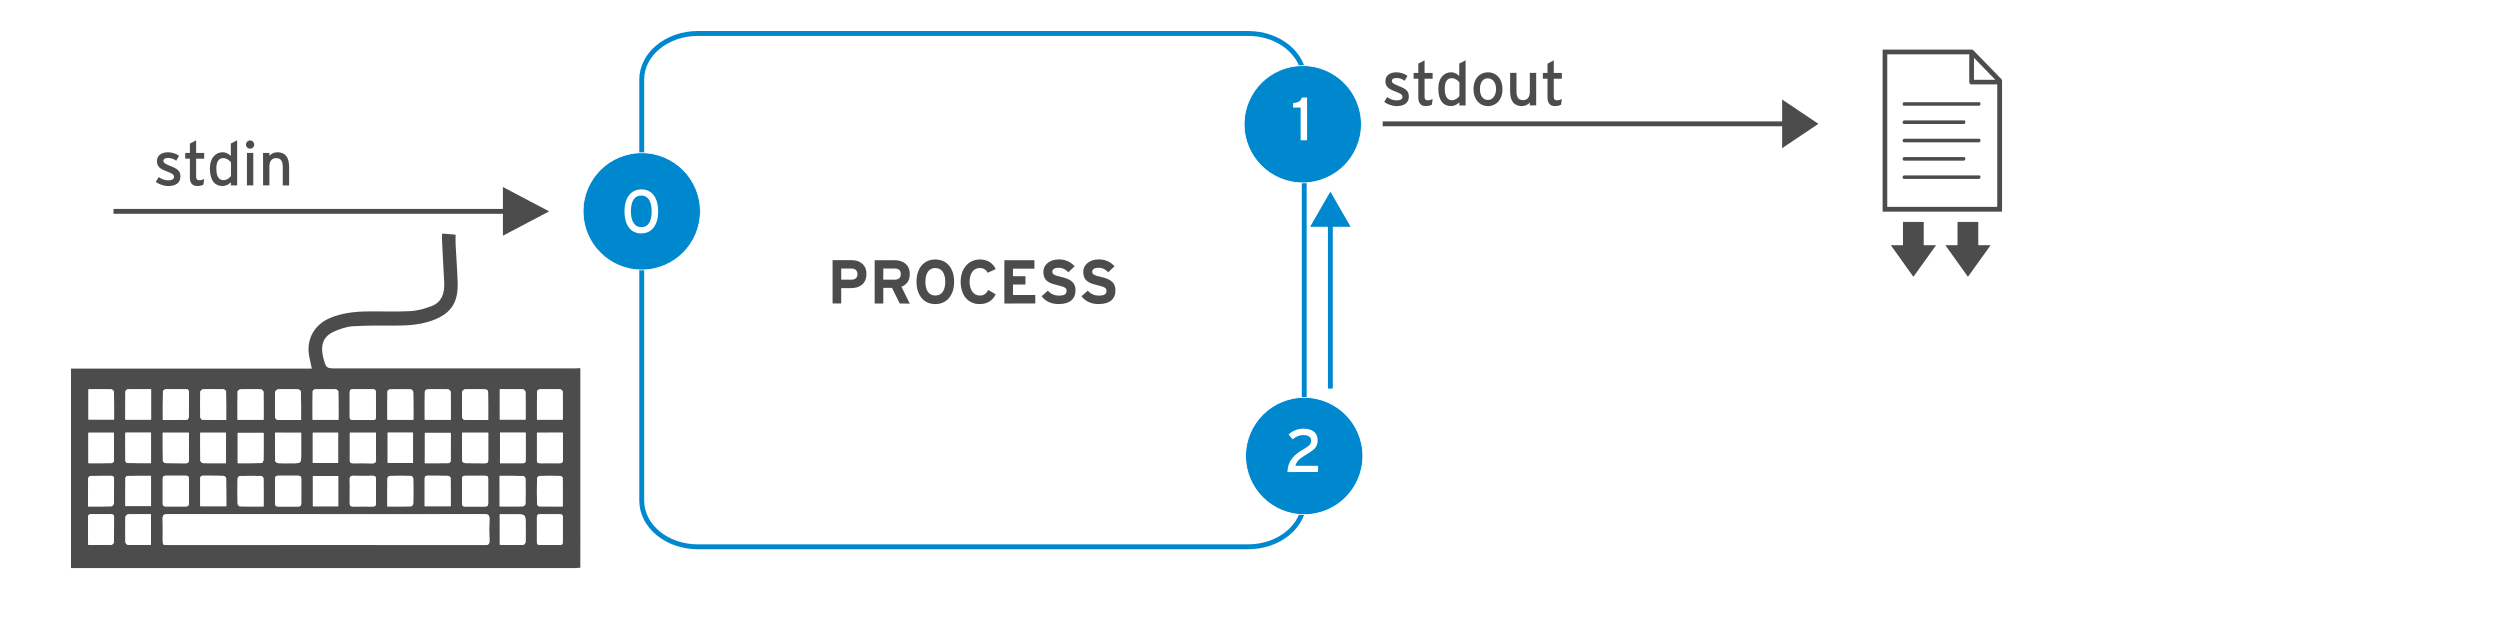 <?xml version="1.0" encoding="utf-8"?>
<!-- Generator: Adobe Illustrator 21.1.0, SVG Export Plug-In . SVG Version: 6.00 Build 0)  -->
<svg version="1.1" id="Layer_1" xmlns="http://www.w3.org/2000/svg" xmlns:xlink="http://www.w3.org/1999/xlink" x="0px" y="0px"
	 width="3070.6px" height="764.7px" viewBox="0 0 3070.6 764.7" style="enable-background:new 0 0 3070.6 764.7;"
	 xml:space="preserve">
<style type="text/css">
	.st0{fill:#FFFFFF;}
	.st1{fill:#4C4C4C;}
	.st2{fill:#FFFFFF;stroke:#0088CE;stroke-width:6;stroke-miterlimit:10;}
	.st3{fill:#0088CE;stroke:#FFFFFF;stroke-miterlimit:10;}
	.st4{fill:none;}
	.st5{fill:none;stroke:#4C4C4C;stroke-width:6;stroke-miterlimit:10;}
	.st6{fill:none;stroke:#0088CE;stroke-width:6;stroke-miterlimit:10;}
	.st7{fill:#0088CE;}
</style>
<rect class="st0" width="3070.6" height="764.7"/>
<g>
	<path class="st1" d="M2322.4,301.2h14.9v-28.6h25.5v28.6h15.1c-9.4,13-18.4,25.7-27.8,38.8C2340.9,327,2331.9,314.3,2322.4,301.2z"
		/>
	<path class="st1" d="M2389.4,301.2h14.9v-28.6h25.5v28.6h15.1c-9.4,13-18.4,25.7-27.8,38.8C2407.9,327,2398.9,314.3,2389.4,301.2z"
		/>
	<g>
		<g>
			<g>
				<path class="st1" d="M2423.8,61.8c-0.5-0.6-1.3-0.9-2.1-0.9h-108.8c-0.3,0-0.6,0.3-0.6,0.6v197.9c0,0.3,0.3,0.6,0.6,0.6h145.5
					c0.3,0,0.6-0.3,0.6-0.6V99.2c0-0.8-0.3-1.5-0.8-2L2423.8,61.8z M2424.5,71l26.2,27h-26.2V71z M2318,66.7h100.7v32.9
					c0,0.2,0.1,0.4,0.1,0.6s-0.1,0.4-0.1,0.6c0,1.6,1.3,2.9,2.9,2.9h31.5v150.4H2318V66.7z"/>
			</g>
		</g>
		<g>
			<path class="st1" d="M2430.4,129.9h-92.3l0,0c-2.4-1.8-1-4.4,1-4.4h92.4l0,0C2433.5,127.3,2432.3,129.9,2430.4,129.9z"/>
		</g>
		<g>
			<path class="st1" d="M2411.9,152.3h-73.8l0,0c-2.4-1.8-1-4.4,1-4.4h74.1C2414.8,150.2,2413.6,152.3,2411.9,152.3z"/>
		</g>
		<g>
			<path class="st1" d="M2430.4,174.8h-92.3l0,0c-2.4-1.8-1-4.4,1-4.4h92.4l0,0C2433.5,172.2,2432.3,174.8,2430.4,174.8z"/>
		</g>
		<g>
			<path class="st1" d="M2411.9,197.3h-73.8l0,0c-2.4-1.8-1-4.4,1-4.4h73.8C2414.9,194.7,2413.7,197.3,2411.9,197.3z"/>
		</g>
		<g>
			<path class="st1" d="M2430.4,219.8h-92.3l0,0c-2.4-1.8-1-4.4,1-4.4h92.4l0,0C2433.5,217.2,2432.3,219.8,2430.4,219.8z"/>
		</g>
	</g>
</g>
<path class="st2" d="M1533,671.6H857.1c-38.1,0-68.9-25.4-68.9-56.7V97.8c0-31.3,30.9-56.7,68.9-56.7H1533
	c38.1,0,68.9,25.4,68.9,56.7v517.1C1601.9,646.2,1571.1,671.6,1533,671.6z"/>
<circle class="st3" cx="788.2" cy="259.6" r="72"/>
<circle class="st3" cx="1600.1" cy="152.6" r="72"/>
<circle class="st3" cx="1601.9" cy="560.1" r="72"/>
<g>
	<path class="st0" d="M787.6,286.7c-13.6,0-20.6-11.1-20.6-27s7.2-27.1,20.8-27.1s20.6,11.1,20.6,27
		C808.4,275.5,801.2,286.7,787.6,286.7z M787.6,240.2c-9.1,0-12.7,8.3-12.7,19.3s3.7,19.5,12.8,19.5c9.2,0,12.7-8.3,12.7-19.3
		C800.4,248.7,796.8,240.2,787.6,240.2z"/>
</g>
<g>
	<path class="st0" d="M1597.5,172.3v-40.2h-9.3v-5.5c5.4-0.4,9.8-2.2,10.8-6.8h6.4v52.5H1597.5z"/>
</g>
<g>
	<path class="st0" d="M1581.3,579.8c0.5-15.4,9.8-22.2,20.2-28.3c7.1-4.2,8.9-6.5,8.9-10.2c0-4.2-2.8-6.9-10-6.9
		c-4.4,0-9.3,2-12.7,5.2l-5-6c4.7-4.4,11.4-7.1,17.9-7.1c10.9,0,17.8,4.6,17.8,14.3c0,8.1-4,11.5-13.2,17
		c-10,5.9-12.9,9.3-14.1,14.3h27.8v7.6L1581.3,579.8L1581.3,579.8L1581.3,579.8z"/>
</g>
<g>
	<rect x="923" y="317.3" class="st4" width="544" height="78"/>
	<path class="st1" d="M1044.9,353.9h-11.7v18.8h-10.6v-53.2h23.3c10,0,18.3,5.5,18.3,16.9C1064.1,348.8,1055.9,353.9,1044.9,353.9z
		 M1045.4,329.8h-12.2v13.7h12.4c4.9,0,7.6-2.3,7.6-6.9C1053.1,332,1050.1,329.8,1045.4,329.8z"/>
	<path class="st1" d="M1105.1,372.8l-9.5-19.2h-10.7v19.2h-10.6v-53.2h24.8c10,0,18.3,5.5,18.3,16.9c0,8-3.4,13-10.2,15.7l10.2,20.7
		L1105.1,372.8L1105.1,372.8z M1098.8,329.8h-13.9v13.7h13.9c4.9,0,7.6-2.3,7.6-6.9C1106.4,331.8,1103.4,329.8,1098.8,329.8z"/>
	<path class="st1" d="M1148.8,373.5c-14.5,0-23.1-11.2-23.1-27.4s8.6-27.4,23.1-27.4s23.1,11.2,23.1,27.4S1163.2,373.5,1148.8,373.5
		z M1148.8,329.2c-8.6,0-12.2,7.4-12.2,16.9s3.6,16.9,12.2,16.9s12.2-7.4,12.2-16.9S1157.4,329.2,1148.8,329.2z"/>
	<path class="st1" d="M1213.1,335c-1.9-3.6-4.9-5.8-9.7-5.8c-8,0-12.5,7-12.5,16.9c0,9.6,4.6,16.9,12.6,16.9c4.8,0,7.6-2.1,10.4-6.8
		l9,5.3c-3.6,7.5-10,12-19.7,12c-13.9,0-23.3-10.6-23.3-27.4c0-16.2,9.7-27.4,23.6-27.4c10,0,16.1,4.9,19.5,11.8L1213.1,335z"/>
	<path class="st1" d="M1233.6,372.8v-53.2h36.9V330h-26.3v9.2h15.3v10.3h-15.3v12.8h27.4v10.4L1233.6,372.8L1233.6,372.8z"/>
	<path class="st1" d="M1300.1,373.5c-8.9,0-16.6-3.7-20.7-9.7l7.7-6.8c3.7,4.3,8.5,6.1,13.6,6.1c6.3,0,9.3-1.7,9.3-5.8
		c0-3.4-1.8-4.9-11.9-7.2c-9.8-2.3-16.6-5.4-16.6-15.9c0-9.7,8.5-15.6,19-15.6c8.3,0,14.4,3.1,19.4,8.4l-7.7,7.4
		c-3.4-3.5-7.2-5.5-12.1-5.5c-5.7,0-7.6,2.4-7.6,4.8c0,3.3,2.3,4.4,10.7,6.4s17.8,4.9,17.8,16.4
		C1320.9,366.8,1314.6,373.5,1300.1,373.5z"/>
	<path class="st1" d="M1349.1,373.5c-8.9,0-16.6-3.7-20.7-9.7l7.7-6.8c3.7,4.3,8.5,6.1,13.6,6.1c6.3,0,9.3-1.7,9.3-5.8
		c0-3.4-1.8-4.9-11.9-7.2c-9.8-2.3-16.6-5.4-16.6-15.9c0-9.7,8.5-15.6,19-15.6c8.3,0,14.4,3.1,19.4,8.4l-7.7,7.4
		c-3.4-3.5-7.2-5.5-12.1-5.5c-5.7,0-7.6,2.4-7.6,4.8c0,3.3,2.3,4.4,10.7,6.4c8.4,2,17.8,4.9,17.8,16.4
		C1370.1,366.8,1363.6,373.5,1349.1,373.5z"/>
</g>
<g>
	<rect x="1696.7" y="74.1" class="st4" width="438" height="78"/>
	<path class="st1" d="M1715.4,130.3c-5.4,0-11.2-2.1-15.3-5.1l3.6-5.9c3.7,2.6,7.9,4,11.6,4c4.9,0,7.3-1.6,7.3-4.4
		c0-3-3.5-4.5-9.3-6.7c-8.6-3.3-11.7-6.2-11.7-12.5c0-7.1,5.6-10.9,13.6-10.9c5,0,10,1.8,13.5,4.4l-3.4,6c-3.3-2.3-6.5-3.4-10.3-3.4
		s-5.5,1.5-5.5,3.6c0,2,1.4,3.4,7.4,5.8c8.9,3.4,13.5,5.9,13.5,13.4C1730.4,127.4,1723.2,130.3,1715.4,130.3z"/>
	<path class="st1" d="M1758.7,128.5c-1.9,1.1-4.6,1.8-7.7,1.8c-5.5,0-9-3.4-9-10.6v-23h-5.7v-7.1h5.7V78.2l7.7-4.1v15.5h9.9v7.1
		h-9.9v21.7c0,3.7,1.2,4.8,4.1,4.8c2.1,0,4.3-0.8,5.8-1.6L1758.7,128.5z"/>
	<path class="st1" d="M1792.4,129.5v-3.8c-2.9,2.7-6.2,4.6-10.4,4.6c-8.6,0-15.4-6.2-15.4-21.4c0-13.7,7.4-20.1,15.7-20.1
		c4,0,7.8,2.1,10,4.6V78.1l7.8-4v55.4H1792.4L1792.4,129.5z M1792.5,101.2c-1.7-2.4-5.4-5.2-9.3-5.2c-5.6,0-8.7,4.3-8.7,12.7
		c0,10,3.2,14.4,9,14.4c3.7,0,7-2.5,9-5.1V101.2z"/>
	<path class="st1" d="M1827.4,130.3c-10,0-17.6-8.3-17.6-20.7c0-13.1,7.8-20.8,17.8-20.8c10.2,0,17.8,8.1,17.8,20.6
		C1845.4,122.6,1837.6,130.3,1827.4,130.3z M1827.3,96.2c-5.9,0-9.6,5.2-9.6,13.1c0,8.7,4,13.5,10,13.5c5.9,0,9.8-6,9.8-13.3
		C1837.5,101.5,1833.6,96.2,1827.3,96.2z"/>
	<path class="st1" d="M1879,129.5v-3.8c-2,2.9-5.9,4.6-10,4.6c-9.3,0-14.2-6.1-14.2-17.9V89.5h7.8v22.6c0,8.1,3,10.9,8.2,10.9
		s8.2-3.7,8.2-10.2V89.5h7.8v39.9L1879,129.5L1879,129.5z"/>
	<path class="st1" d="M1917.4,128.5c-1.9,1.1-4.6,1.8-7.7,1.8c-5.5,0-9-3.4-9-10.6v-23h-5.7v-7.1h5.7V78.2l7.7-4.1v15.5h9.9v7.1
		h-9.9v21.7c0,3.7,1.2,4.8,4.1,4.8c2.1,0,4.3-0.8,5.8-1.6L1917.4,128.5z"/>
</g>
<g>
	<rect x="187.9" y="172.3" class="st4" width="438" height="78"/>
	<path class="st1" d="M206.6,228.5c-5.4,0-11.2-2.1-15.3-5.1l3.6-5.9c3.7,2.6,7.9,4,11.6,4c4.9,0,7.3-1.6,7.3-4.4
		c0-3-3.5-4.5-9.3-6.7c-8.6-3.3-11.7-6.2-11.7-12.5c0-7.1,5.6-10.9,13.6-10.9c5,0,10,1.8,13.5,4.4l-3.4,6c-3.3-2.3-6.5-3.4-10.3-3.4
		s-5.5,1.5-5.5,3.6c0,2,1.4,3.4,7.4,5.8c8.9,3.4,13.5,5.9,13.5,13.4C221.6,225.6,214.4,228.5,206.6,228.5z"/>
	<path class="st1" d="M249.9,226.7c-1.9,1.1-4.6,1.8-7.7,1.8c-5.5,0-9-3.4-9-10.6v-23h-5.7v-7.1h5.7v-11.4l7.7-4.1v15.5h9.9v7.1
		h-9.9v21.7c0,3.7,1.2,4.8,4.1,4.8c2.1,0,4.3-0.8,5.8-1.6L249.9,226.7z"/>
	<path class="st1" d="M283.6,227.7v-3.8c-2.9,2.7-6.2,4.6-10.4,4.6c-8.6,0-15.4-6.2-15.4-21.4c0-13.7,7.4-20.1,15.7-20.1
		c4,0,7.8,2.1,10,4.6v-15.3l7.8-4v55.4L283.6,227.7L283.6,227.7z M283.7,199.4c-1.7-2.4-5.4-5.2-9.3-5.2c-5.6,0-8.7,4.3-8.7,12.7
		c0,10,3.2,14.4,9,14.4c3.7,0,7-2.5,9-5.1V199.4z"/>
	<path class="st1" d="M307.2,182.6c-2.8,0-5.1-2.3-5.1-5c0-2.8,2.3-5.1,5.1-5.1c2.7,0,5,2.3,5,5.1S310,182.6,307.2,182.6z
		 M303.3,227.7v-39.9h7.8v39.9L303.3,227.7L303.3,227.7z"/>
	<path class="st1" d="M347.3,227.7v-22.6c0-8.1-3-10.9-8.2-10.9s-8.2,3.7-8.2,10.2v23.3h-7.8v-39.9h7.8v3.8c2-2.9,5.9-4.6,10-4.6
		c9.3,0,14.2,6.1,14.2,17.9v22.9L347.3,227.7L347.3,227.7z"/>
</g>
<g>
	<g>
		<line class="st5" x1="1698.3" y1="152.1" x2="2196.3" y2="152.1"/>
		<g>
			<polygon class="st1" points="2188.9,182 2233.4,152.1 2188.9,122.2 			"/>
		</g>
	</g>
</g>
<g>
	<g>
		<line class="st5" x1="139.4" y1="259.6" x2="627.2" y2="259.6"/>
		<g>
			<polygon class="st1" points="617.7,289.5 674.5,259.6 617.7,229.7 			"/>
		</g>
	</g>
</g>
<g>
	<path class="st1" d="M712.8,697.3c-2,0.1-4,0.4-5.9,0.4c-204.5,0-408.9,0-613.4,0c-2,0-4,0-6.3,0c0-81.7,0-163.1,0-245
		c98.4,0,196.8,0,295.8,0c-1.2-5.8-2.5-10.9-3.4-16c-3.4-19.9,6.4-37.7,24.9-45.7c15.5-6.8,31.8-8.4,48.3-8.5
		c17.2-0.2,34.3,0.6,51.4-0.4c9-0.5,18.1-3.1,26.5-6.4c11.2-4.4,15.7-14.8,14.9-28.9c-1.1-18.1-1.9-36.2-2.8-54.4
		c-0.1-1.6,0.2-3.3,0.3-5.5c5.6,0.5,10.8,0.9,16.5,1.3c0,4.2-0.2,8.3,0,12.3c0.8,15.3,2,30.6,2.5,45.9c0.8,23.6-6.6,38.3-30.8,47.1
		c-14.3,5.2-29.1,6.4-44.2,6.4c-17.8,0-35.7-0.3-53.4,0.8c-8.2,0.5-16.6,3.4-24.2,6.9c-15.1,6.9-15.4,20.3-12.3,32.2
		c3.4,12.8,3.6,12.7,16.7,12.7c97.3,0,194.6,0,291.9,0c2.3,0,4.6-0.2,7-0.3C712.8,534,712.8,615.6,712.8,697.3z M400.5,669.4
		c65,0,130,0,194.9,0.1c4.3,0,5.9-1,5.7-5.6c-0.3-8.7-0.4-17.3,0-26c0.3-5.2-1.5-6.4-6.5-6.3c-53.8,0.2-107.6,0.1-161.4,0.1
		c-75.8,0-151.6,0-227.4-0.1c-4.6,0-6.1,1.2-6,5.9c0.3,8.5,0.1,17,0.1,25.5c0,6.4,0,6.5,6.7,6.5
		C271.2,669.4,335.9,669.4,400.5,669.4z M415.4,621.8c0-12.6,0-24.7,0-37c-10.5,0-20.7,0-31.1,0c0,12.5,0,24.7,0,37
		C394.8,621.8,404.9,621.8,415.4,621.8z M613.9,669.1c1.7,0.1,3,0.3,4.3,0.3c8.2,0,16.3,0.1,24.4-0.2c1,0,2.7-2.2,2.8-3.4
		c0.3-7,0.1-14,0.1-21c0-13.1,0-13.1-12.9-13.1c-6.2,0-12.5,0-18.8,0C613.9,644.5,613.9,656.5,613.9,669.1z M185.4,669.3
		c0-12.9,0-25.1,0-37.7c-9.7,0-19-0.1-28.3,0.1c-1.1,0-2.9,2.1-3,3.3c-0.2,10.3-0.2,20.6,0,31c0,1.1,1.9,3.1,3,3.2
		C166.4,669.5,175.7,669.3,185.4,669.3z M475.8,622c10.2,0,19.7,0.1,29.1-0.1c1,0,2.7-1.9,2.7-3c0.2-10.5,0.2-20.9,0-31.4
		c0-1-1.8-2.9-2.8-2.9c-8.6-0.2-17.3-0.2-25.9,0c-1,0-2.9,1.8-2.9,2.8C475.7,598.6,475.8,609.9,475.8,622z M154,531.4
		c0,11.9-0.1,23.4,0.1,34.8c0,0.9,1.4,2.5,2.2,2.5c9.7,0.2,19.5,0.1,29.2,0.1c0-12.9,0-25.1,0-37.4C175,531.4,164.9,531.4,154,531.4
		z M614.1,531.4c0,12.7,0,24.9,0,37.5c9.6,0,18.9,0,28.2,0c2.7,0,3.4-1.3,3.3-3.7c-0.1-7.1,0-14.3,0-21.4c0-4.1,0-8.2,0-12.4
		C634.6,531.4,624.5,531.4,614.1,531.4z M384.2,531.5c0,12.7,0,24.8,0,37.1c10.6,0,20.8,0,31.1,0c0-12.6,0-24.8,0-37.1
		C404.8,531.5,394.7,531.5,384.2,531.5z M429.7,531.5c0,11.7,0.1,22.9,0,34c0,3.1,1.7,3.5,4.2,3.5c7.7-0.1,15.3-0.2,23,0.1
		c4.2,0.2,5.1-1.6,5-5.3c-0.2-6.7-0.1-13.3-0.1-20c0-4.1,0-8.2,0-12.3C450.6,531.5,440.5,531.5,429.7,531.5z M476.2,531.4
		c0,12.7,0,24.8,0,37.1c10.7,0,20.9,0,31.1,0c0-12.6,0-24.8,0-37.1C496.8,531.4,486.7,531.4,476.2,531.4z M521.8,568.9
		c10.1,0,19.7,0.1,29.3-0.1c0.8,0,2.3-1.5,2.4-2.3c0.2-11.6,0.1-23.2,0.1-34.8c-11,0-21.3,0-31.7,0
		C521.8,544.1,521.8,556,521.8,568.9z M567.6,531.5c0,11.9-0.1,23.3,0.2,34.7c0,0.9,2.3,2.6,3.6,2.6c8.1,0.2,16.3,0,24.4,0.2
		c3.2,0.1,3.9-1.5,3.9-4.3c-0.1-5.6,0-11.3,0-16.9c0-5.4,0-10.8,0-16.3C588.7,531.5,578.6,531.5,567.6,531.5z M154,621.6
		c10.8,0,21.2,0,31.5,0c0-12.5,0-24.5,0-37.1c-9.9,0-19.5-0.1-29.1,0.1c-0.8,0-2.3,1.5-2.3,2.4C154,598.4,154,609.8,154,621.6z
		 M277.9,621.7c0-11.9,0.1-23.1-0.2-34.4c0-1-2.2-2.7-3.4-2.8c-8.3-0.2-16.6-0.1-24.9-0.2c-2.6,0-3.5,1-3.5,3.6
		c0.1,6.8,0,13.6,0,20.5c0,4.4,0,8.8,0,13.3C256.9,621.7,267,621.7,277.9,621.7z M323.7,622c0-12.1,0.1-23.3-0.1-34.6
		c0-1-1.9-2.8-2.9-2.8c-8.6-0.2-17.3-0.2-25.9,0c-1,0-2.8,1.8-2.9,2.8c-0.2,10.5-0.2,21,0,31.4c0,1.1,1.7,3,2.7,3
		C304.1,622.1,313.5,622,323.7,622z M553.5,621.7c0-11.9,0.1-23.3-0.1-34.8c0-0.9-2.1-2.4-3.2-2.4c-8.3-0.2-16.6,0-24.9-0.2
		c-2.9,0-3.7,1.2-3.6,3.9c0.1,4.8,0,9.6,0,14.5c0,6.2,0,12.5,0,19C532.5,621.7,542.6,621.7,553.5,621.7z M599.6,603.3
		c0-5-0.1-10,0-15c0.1-2.7-0.8-4-3.7-3.9c-8.2,0.1-16.3,0.1-24.5,0c-2.7,0-3.9,0.9-3.9,3.8c0.1,10,0.1,20,0,30c0,2.7,0.8,4,3.7,3.9
		c8.2-0.1,16.3-0.1,24.5,0c3.2,0.1,4-1.5,3.9-4.3C599.5,613,599.6,608.1,599.6,603.3z M613.7,584.5c0,6.8,0,12.8,0,18.8
		c0,6.1,0,12.2,0,18.7c10,0,19.3,0.1,28.6-0.1c1.1,0,3-2,3-3.1c0.2-10.3,0.2-20.7,0-31c0-1.1-1.7-3.1-2.7-3.1
		C633.3,584.4,623.8,584.5,613.7,584.5z M337.9,531.5c0,11.9-0.1,23.3,0.2,34.8c0,0.9,2.4,2.5,3.7,2.6c5.6,0.3,11.3,0.1,17,0.1
		c11.1,0,11.1,0,11.1-10.9c0-8.8,0-17.5,0-26.5C359,531.5,348.9,531.5,337.9,531.5z M292,568.9c10,0,19.8,0.1,29.5-0.2
		c0.8,0,2.1-2.6,2.1-4.1c0.2-9,0.1-18,0.1-26.9c0-2.1,0-4.1,0-6c-11.2,0-21.4,0-31.7,0C292,544.1,292,556.2,292,568.9z M246,531.5
		c0,11.8-0.1,23.1,0.1,34.4c0,1,2.1,2.8,3.3,2.9c5.8,0.3,11.6,0.1,17.4,0.1c3.6,0,7.1,0,10.7,0c0-13,0-25.1,0-37.4
		C267.1,531.5,256.9,531.5,246,531.5z M199.9,531.5c0,11.9-0.1,23.3,0.2,34.8c0,0.9,2.4,2.5,3.7,2.5c8,0.2,16,0,24,0.2
		c3.5,0.1,4.3-1.5,4.2-4.5c-0.2-4.7,0-9.3,0-14c0-6.3,0-12.5,0-19C221,531.5,210.9,531.5,199.9,531.5z M108.6,531.5
		c0,12.6,0,24.8,0,37.4c9.7,0,19,0.1,28.3-0.1c1,0,2.9-1.5,2.9-2.3c0.2-11.6,0.1-23.2,0.1-35C129.2,531.5,119.1,531.5,108.6,531.5z
		 M185.6,478.1c-9.9,0-19.4-0.1-28.8,0.1c-1,0-2.7,1.7-2.7,2.6c-0.2,11.4-0.1,22.9-0.1,34.6c10.9,0,21.1,0,31.6,0
		C185.6,503.2,185.6,491.1,185.6,478.1z M200,515.7c10.2,0,20,0.1,29.8-0.2c0.8,0,2.1-2.3,2.1-3.6c0.2-10,0.1-20,0.1-29.9
		c0-2.6-0.8-4-3.7-4c-8.3,0.1-16.6-0.1-24.9,0.1c-1.1,0-3.2,1.7-3.2,2.6C199.9,492.2,200,503.6,200,515.7z M108.2,622
		c10.1,0,19.4,0.1,28.7-0.2c1.1,0,3-2.4,3-3.7c0.3-10,0.1-20,0.2-29.9c0-2.4-0.7-3.7-3.4-3.7c-8.5,0.1-17-0.1-25.4,0.1
		c-1,0-2.9,1.8-2.9,2.8C108.1,598.7,108.2,609.9,108.2,622z M323.7,515.5c0-11.7,0.1-22.9-0.1-34c0-1.1-1.9-3.2-3-3.2
		c-8.5-0.3-17-0.3-25.5,0c-1.1,0-3.1,1.7-3.2,2.6c-0.2,11.5-0.1,22.9-0.1,34.7C302.5,515.5,312.8,515.5,323.7,515.5z M199.9,603.2
		c0,5,0.1,10,0,15c-0.1,2.8,1,3.9,3.8,3.8c8.2-0.1,16.3-0.1,24.5,0c2.9,0,3.8-1.1,3.8-3.9c-0.1-10-0.1-20,0-30
		c0-2.8-1.1-3.9-3.8-3.8c-8.2,0.1-16.3,0.1-24.5,0c-2.8,0-3.8,1.1-3.8,3.9C200,593.2,199.9,598.2,199.9,603.2z M507.7,515.5
		c0-11.7,0.1-22.8-0.1-34c0-1.1-1.9-3.2-2.9-3.2c-8.7-0.3-17.3-0.2-26,0c-1,0-2.7,1.6-2.7,2.5c-0.2,11.5-0.1,22.9-0.1,34.7
		C486.6,515.5,496.8,515.5,507.7,515.5z M108.5,669.3c9.8,0,19.1,0.1,28.4-0.1c1.1,0,3-2.1,3-3.2c0.2-10.2,0.1-20.3,0.2-30.5
		c0-2.8-1-3.9-3.8-3.8c-8.2,0.1-16.3,0.1-24.5,0c-3-0.1-3.6,1.4-3.6,4c0.1,9.2,0,18.3,0,27.5C108.2,665,108.3,667,108.5,669.3z
		 M369.8,515.8c0-12.1,0.1-23.4-0.2-34.7c0-1-2.2-2.8-3.4-2.9c-8.3-0.3-16.6-0.3-24.9,0c-1.2,0-3.3,2.2-3.3,3.5
		c-0.3,10.3-0.2,20.6,0,30.9c0,1.1,1.7,2.9,2.7,3C350.1,515.9,359.6,515.8,369.8,515.8z M429.6,603.4c0,4.7,0.1,9.3,0,14
		c-0.1,3.3,0.8,4.8,4.5,4.7c7.8-0.2,15.7-0.2,23.5,0c3,0.1,4.2-0.9,4.2-4c-0.1-9.8-0.1-19.7,0-29.5c0.1-3.4-1.3-4.3-4.5-4.2
		c-7.7,0.1-15.3,0.2-23,0c-3.9-0.1-4.9,1.5-4.7,5C429.8,594,429.6,598.7,429.6,603.4z M461.7,496.8c0-4.8-0.1-9.6,0-14.5
		c0.1-2.8-0.7-4.3-3.9-4.3c-8.1,0.1-16.3,0.1-24.5,0c-2.9,0-3.7,1.3-3.7,3.9c0.1,10,0.1,20,0,29.9c0,2.7,0.8,3.9,3.7,3.9
		c8.3-0.1,16.6-0.1,25,0c2.6,0,3.5-1,3.5-3.6C461.6,507.1,461.7,501.9,461.7,496.8z M337.9,603c0,5,0.1,10,0,15
		c-0.1,3,1,4.1,4.1,4.1c8-0.2,16-0.2,24,0c3.1,0.1,4-1.2,4-4.2c-0.1-9.8-0.1-19.6,0-29.5c0-3.1-1.2-4.1-4.1-4.1c-8,0.1-16,0.1-24,0
		c-3.1-0.1-4.1,1.3-4,4.2C338,593.4,337.9,598.2,337.9,603z M553.6,515.5c0-11.8,0.1-22.9-0.1-34.1c0-1.1-2-3.1-3.1-3.2
		c-8.5-0.3-17-0.2-25.5,0c-1.1,0-3.1,1.7-3.1,2.6c-0.2,11.4-0.1,22.9-0.1,34.6C532.4,515.5,542.6,515.5,553.6,515.5z M108.7,478.1
		c0,12.8,0,25.1,0,37.2c10.7,0,20.8,0,31.4,0c0-11.6,0.1-22.7-0.1-33.8c0-1.1-2-3.2-3.1-3.2C127.6,478,118.3,478.1,108.7,478.1z
		 M415.7,515.5c0-11.8,0.1-23.2-0.1-34.7c0-0.9-2-2.5-3.1-2.6c-8.5-0.2-17-0.2-25.4,0c-1,0-2.9,1.5-2.9,2.3
		c-0.2,11.6-0.1,23.1-0.1,35C394.7,515.5,405,515.5,415.7,515.5z M613.9,478.1c0,12.9,0,25,0,37.2c10.6,0,20.9,0,31.6,0
		c0-11.6,0.1-22.7-0.1-33.9c0-1.1-2-3.2-3.1-3.2C633,478,623.7,478.1,613.9,478.1z M599.6,515.8c0-12.2,0.1-23.5-0.1-34.8
		c0-1-1.9-2.8-3-2.8c-8.5-0.2-17-0.3-25.5,0c-1.2,0-3.2,2-3.3,3c-0.3,10.5-0.2,21,0,31.5c0,1,1.8,2.9,2.8,2.9
		C579.9,515.9,589.4,515.8,599.6,515.8z M277.8,515.7c0-12,0.1-23.5-0.1-35c0-0.9-2-2.6-3.1-2.6c-8.5-0.2-17-0.2-25.5,0
		c-1.1,0-3,2.1-3,3.2c-0.2,10.3-0.2,20.7,0,31c0,1.1,1.6,3.1,2.5,3.1C258.2,515.8,267.8,515.7,277.8,515.7z M691.1,622
		c0-12.1,0.1-23.7-0.1-35.3c0-0.7-2-2.1-3.1-2.1c-8.3-0.2-16.7-0.2-25,0c-1.2,0-3.2,1.9-3.3,3c-0.2,10.5-0.2,21,0,31.5
		c0,1,1.6,2.7,2.5,2.8C671.6,622,681,622,691.1,622z M659.5,531.5c0,11.7,0.1,22.8,0,33.9c0,3.1,1.6,3.5,4.1,3.5
		c7.8-0.1,15.6-0.1,23.4,0c3.3,0.1,4.4-1,4.3-4.3c-0.2-8.3,0-16.6,0-24.9c0-2.7,0-5.5,0-8.3C680.3,531.5,670.2,531.5,659.5,531.5z
		 M691.2,651c0-5.2-0.1-10.3,0-15.5c0.1-2.6-0.7-4-3.7-3.9c-8.1,0.1-16.3,0.1-24.4,0c-2.9,0-3.7,1.3-3.7,3.9c0.1,10,0.1,20,0,29.9
		c0,2.7,0.9,3.9,3.7,3.9c8.1-0.1,16.3-0.1,24.4,0c3,0,3.7-1.3,3.6-3.9C691.1,660.7,691.2,655.8,691.2,651z M691.2,515.4
		c0-11.7,0.1-23.2-0.1-34.6c0-0.9-2-2.5-3.1-2.6c-8.3-0.2-16.6-0.2-25,0c-1.2,0-3.3,1.6-3.3,2.5c-0.2,11.4-0.1,22.9-0.1,34.7
		C670.2,515.4,680.4,515.4,691.2,515.4z"/>
	<path class="st0" d="M400.5,669.4c-64.6,0-129.3,0-193.9,0c-6.6,0-6.6,0-6.7-6.5c0-8.5,0.2-17-0.1-25.5c-0.2-4.7,1.4-5.9,6-5.9
		c75.8,0.1,151.6,0.1,227.4,0.1c53.8,0,107.6,0.1,161.4-0.1c5,0,6.8,1.1,6.5,6.3c-0.4,8.6-0.4,17.3,0,26c0.2,4.5-1.4,5.6-5.7,5.6
		C530.5,669.3,465.5,669.4,400.5,669.4z"/>
	<path class="st0" d="M415.4,621.8c-10.5,0-20.6,0-31.1,0c0-12.3,0-24.5,0-37c10.4,0,20.6,0,31.1,0
		C415.4,597.1,415.4,609.2,415.4,621.8z"/>
	<path class="st0" d="M613.9,669.1c0-12.6,0-24.5,0-37.4c6.3,0,12.6,0,18.8,0c12.9,0,12.9,0,12.9,13.1c0,7,0.1,14-0.1,21
		c0,1.2-1.8,3.4-2.8,3.4c-8.1,0.3-16.3,0.2-24.4,0.2C616.9,669.4,615.6,669.2,613.9,669.1z"/>
	<path class="st0" d="M185.4,669.3c-9.7,0-19,0.1-28.3-0.1c-1.1,0-3-2-3-3.2c-0.2-10.3-0.2-20.6,0-31c0-1.2,1.9-3.2,3-3.3
		c9.3-0.3,18.6-0.1,28.3-0.1C185.4,644.2,185.4,656.4,185.4,669.3z"/>
	<path class="st0" d="M475.8,622c0-12.1-0.1-23.4,0.1-34.7c0-1,1.9-2.8,2.9-2.8c8.6-0.2,17.3-0.2,25.9,0c1,0,2.8,1.9,2.8,2.9
		c0.2,10.5,0.2,20.9,0,31.4c0,1.1-1.7,3-2.7,3C495.4,622.1,486,622,475.8,622z"/>
	<path class="st0" d="M154,531.4c10.9,0,21,0,31.5,0c0,12.4,0,24.6,0,37.4c-9.7,0-19.5,0.1-29.2-0.1c-0.8,0-2.2-1.6-2.2-2.5
		C153.9,554.8,154,543.4,154,531.4z"/>
	<path class="st0" d="M614.1,531.4c10.5,0,20.6,0,31.5,0c0,4.2,0,8.3,0,12.4c0,7.1,0,14.3,0,21.4c0,2.4-0.6,3.7-3.3,3.7
		c-9.3-0.1-18.5,0-28.2,0C614.1,556.3,614.1,544.1,614.1,531.4z"/>
	<path class="st0" d="M384.2,531.5c10.5,0,20.6,0,31.1,0c0,12.4,0,24.5,0,37.1c-10.3,0-20.5,0-31.1,0
		C384.2,556.3,384.2,544.1,384.2,531.5z"/>
	<path class="st0" d="M429.7,531.5c10.9,0,21,0,32,0c0,4.1,0,8.2,0,12.3c0,6.7-0.2,13.3,0.1,20c0.1,3.7-0.8,5.4-5,5.3
		c-7.6-0.3-15.3-0.1-23-0.1c-2.5,0-4.2-0.4-4.2-3.5C429.7,554.4,429.7,543.2,429.7,531.5z"/>
	<path class="st0" d="M476.2,531.4c10.5,0,20.6,0,31.1,0c0,12.3,0,24.5,0,37.1c-10.3,0-20.5,0-31.1,0
		C476.2,556.3,476.2,544.1,476.2,531.4z"/>
	<path class="st0" d="M521.8,568.9c0-12.9,0-24.8,0-37.2c10.4,0,20.7,0,31.7,0c0,11.6,0.1,23.2-0.1,34.8c0,0.8-1.5,2.3-2.4,2.3
		C541.5,569,531.9,568.9,521.8,568.9z"/>
	<path class="st0" d="M567.6,531.5c11,0,21.1,0,32,0c0,5.5,0,10.9,0,16.3c0,5.6-0.1,11.3,0,16.9c0.1,2.8-0.6,4.3-3.9,4.3
		c-8.1-0.2-16.3,0.1-24.4-0.2c-1.3,0-3.6-1.7-3.6-2.6C567.5,554.8,567.6,543.4,567.6,531.5z"/>
	<path class="st0" d="M154,621.6c0-11.8-0.1-23.2,0.1-34.6c0-0.8,1.5-2.4,2.3-2.4c9.6-0.2,19.2-0.1,29.1-0.1c0,12.6,0,24.6,0,37.1
		C175.2,621.6,164.8,621.6,154,621.6z"/>
	<path class="st0" d="M277.9,621.7c-10.9,0-21,0-31.9,0c0-4.5,0-8.9,0-13.3c0-6.8,0.1-13.6,0-20.5c0-2.5,0.9-3.6,3.5-3.6
		c8.3,0.1,16.6-0.1,24.9,0.2c1.2,0,3.4,1.8,3.4,2.8C277.9,598.6,277.9,609.9,277.9,621.7z"/>
	<path class="st0" d="M323.7,622c-10.2,0-19.7,0.1-29.1-0.1c-1,0-2.7-1.9-2.7-3c-0.2-10.5-0.2-21,0-31.4c0-1,1.8-2.8,2.9-2.8
		c8.6-0.2,17.3-0.2,25.9,0c1,0,2.9,1.8,2.9,2.8C323.8,598.6,323.7,609.9,323.7,622z"/>
	<path class="st0" d="M553.5,621.7c-11,0-21,0-31.9,0c0-6.5,0-12.7,0-19c0-4.8,0.1-9.6,0-14.5c-0.1-2.7,0.7-4,3.6-3.9
		c8.3,0.1,16.6-0.1,24.9,0.2c1.1,0,3.2,1.6,3.2,2.4C553.6,598.4,553.5,609.8,553.5,621.7z"/>
	<path class="st0" d="M599.6,603.3c0,4.8-0.1,9.7,0,14.5c0.1,2.8-0.7,4.3-3.9,4.3c-8.2-0.2-16.3-0.1-24.5,0c-2.9,0-3.7-1.2-3.7-3.9
		c0.1-10,0.1-20,0-30c0-2.9,1.2-3.8,3.9-3.8c8.2,0.1,16.3,0.1,24.5,0c2.9,0,3.8,1.2,3.7,3.9C599.5,593.3,599.6,598.3,599.6,603.3z"
		/>
	<path class="st0" d="M613.7,584.5c10.1,0,19.6-0.1,29,0.1c0.9,0,2.6,2,2.7,3.1c0.2,10.3,0.2,20.7,0,31c0,1.1-2,3.1-3,3.1
		c-9.3,0.3-18.6,0.1-28.6,0.1c0-6.5,0-12.6,0-18.7C613.7,597.3,613.7,591.3,613.7,584.5z"/>
	<path class="st0" d="M337.9,531.5c11,0,21.1,0,32,0c0,9,0,17.7,0,26.5c0,10.9,0,10.9-11.1,10.9c-5.7,0-11.3,0.2-17-0.1
		c-1.3-0.1-3.7-1.6-3.7-2.6C337.8,554.8,337.9,543.4,337.9,531.5z"/>
	<path class="st0" d="M292,568.9c0-12.7,0-24.8,0-37.2c10.3,0,20.5,0,31.7,0c0,1.9,0,4,0,6c0,9,0.1,18-0.1,26.9
		c0,1.4-1.3,4.1-2.1,4.1C311.8,569,302.1,568.9,292,568.9z"/>
	<path class="st0" d="M246,531.5c10.9,0,21.1,0,31.6,0c0,12.3,0,24.4,0,37.4c-3.6,0-7.2,0-10.7,0c-5.8,0-11.6,0.2-17.4-0.1
		c-1.2-0.1-3.3-1.8-3.3-2.9C245.9,554.7,246,543.4,246,531.5z"/>
	<path class="st0" d="M199.9,531.5c10.9,0,21.1,0,32,0c0,6.5,0,12.7,0,19c0,4.7-0.1,9.3,0,14c0.1,3-0.7,4.6-4.2,4.5
		c-8-0.2-16,0.1-24-0.2c-1.3,0-3.7-1.6-3.7-2.5C199.9,554.9,199.9,543.4,199.9,531.5z"/>
	<path class="st0" d="M108.6,531.5c10.5,0,20.6,0,31.4,0c0,11.8,0.1,23.4-0.1,35c0,0.8-1.9,2.3-2.9,2.3c-9.3,0.2-18.6,0.1-28.3,0.1
		C108.6,556.3,108.6,544.1,108.6,531.5z"/>
	<path class="st0" d="M185.6,478.1c0,13,0,25.1,0,37.3c-10.5,0-20.7,0-31.6,0c0-11.8-0.1-23.2,0.1-34.6c0-0.9,1.7-2.6,2.7-2.6
		C166.3,478,175.7,478.1,185.6,478.1z"/>
	<path class="st0" d="M200,515.7c0-12.1-0.1-23.5,0.1-34.9c0-0.9,2.1-2.5,3.2-2.6c8.3-0.2,16.6-0.1,24.9-0.1c2.9,0,3.7,1.3,3.7,4
		c-0.1,10,0.1,20-0.1,29.9c0,1.3-1.3,3.6-2.1,3.6C220,515.8,210.2,515.7,200,515.7z"/>
	<path class="st0" d="M108.2,622c0-12.1-0.1-23.3,0.1-34.6c0-1,1.9-2.8,2.9-2.8c8.5-0.2,17-0.1,25.4-0.1c2.7,0,3.4,1.3,3.4,3.7
		c-0.1,10,0.1,20-0.2,29.9c0,1.3-1.9,3.7-3,3.7C127.6,622.1,118.3,622,108.2,622z"/>
	<path class="st0" d="M323.7,515.5c-11,0-21.2,0-31.9,0c0-11.8-0.1-23.2,0.1-34.7c0-0.9,2-2.5,3.2-2.6c8.5-0.2,17-0.2,25.5,0
		c1.1,0,3,2.1,3,3.2C323.8,492.6,323.7,503.8,323.7,515.5z"/>
	<path class="st0" d="M199.9,603.2c0-5,0.1-10,0-15c-0.1-2.8,1-3.9,3.8-3.9c8.2,0.1,16.3,0.1,24.5,0c2.8,0,3.9,1,3.8,3.8
		c-0.1,10-0.1,20,0,30c0,2.7-0.9,3.9-3.8,3.9c-8.2-0.1-16.3-0.1-24.5,0c-2.8,0-3.9-1.1-3.8-3.8C200,613.2,199.9,608.2,199.9,603.2z"
		/>
	<path class="st0" d="M507.7,515.5c-10.9,0-21.1,0-31.9,0c0-11.8-0.1-23.2,0.1-34.7c0-0.9,1.8-2.5,2.7-2.5c8.7-0.2,17.3-0.2,26,0
		c1.1,0,2.9,2.1,2.9,3.2C507.8,492.6,507.7,503.8,507.7,515.5z"/>
	<path class="st0" d="M108.5,669.3c-0.1-2.4-0.3-4.3-0.3-6.3c0-9.2,0-18.3,0-27.5c0-2.6,0.6-4,3.6-4c8.2,0.1,16.3,0.1,24.5,0
		c2.8,0,3.8,1.1,3.8,3.8c-0.1,10.2,0.1,20.3-0.2,30.5c0,1.2-1.9,3.2-3,3.2C127.6,669.5,118.3,669.3,108.5,669.3z"/>
	<path class="st0" d="M369.8,515.8c-10.2,0-19.7,0.1-29.1-0.1c-1,0-2.7-1.9-2.7-3c-0.2-10.3-0.2-20.6,0-30.9c0-1.2,2.1-3.5,3.3-3.5
		c8.3-0.3,16.6-0.3,24.9,0c1.2,0,3.4,1.8,3.4,2.9C369.9,492.4,369.8,503.7,369.8,515.8z"/>
	<path class="st0" d="M429.6,603.4c0-4.7,0.2-9.3-0.1-14c-0.2-3.5,0.8-5.2,4.7-5c7.7,0.2,15.3,0.2,23,0c3.1-0.1,4.5,0.9,4.5,4.2
		c-0.2,9.8-0.1,19.7,0,29.5c0,3.1-1.2,4-4.2,4c-7.8-0.1-15.7-0.2-23.5,0c-3.6,0.1-4.6-1.4-4.5-4.7
		C429.8,612.7,429.6,608,429.6,603.4z"/>
	<path class="st0" d="M461.7,496.8c0,5.2-0.1,10.3,0,15.5c0.1,2.6-0.9,3.6-3.5,3.6c-8.3-0.1-16.6-0.1-25,0c-2.9,0-3.7-1.2-3.7-3.9
		c0.1-10,0.1-20,0-29.9c0-2.7,0.8-4,3.7-3.9c8.1,0.1,16.3,0.1,24.5,0c3.2-0.1,4,1.5,3.9,4.3C461.6,487.1,461.7,492,461.7,496.8z"/>
	<path class="st0" d="M337.9,603c0-4.8,0.1-9.7,0-14.5c-0.1-2.9,0.8-4.2,4-4.2c8,0.1,16,0.1,24,0c3,0,4.2,1,4.1,4.1
		c-0.1,9.8-0.1,19.6,0,29.5c0,2.9-0.9,4.2-4,4.2c-8-0.1-16-0.1-24,0c-3,0.1-4.2-1-4.1-4.1C338,613,337.9,608,337.9,603z"/>
	<path class="st0" d="M553.6,515.5c-10.9,0-21.2,0-31.9,0c0-11.8-0.1-23.2,0.1-34.6c0-0.9,2-2.6,3.1-2.6c8.5-0.2,17-0.2,25.5,0
		c1.1,0,3.1,2,3.1,3.2C553.7,492.6,553.6,503.7,553.6,515.5z"/>
	<path class="st0" d="M108.7,478.1c9.6,0,18.9-0.1,28.2,0.1c1.1,0,3,2.1,3.1,3.2c0.2,11.1,0.1,22.2,0.1,33.8c-10.6,0-20.7,0-31.4,0
		C108.7,503.2,108.7,490.9,108.7,478.1z"/>
	<path class="st0" d="M415.7,515.5c-10.7,0-20.9,0-31.8,0c0-11.8-0.1-23.4,0.1-35c0-0.8,1.9-2.3,2.9-2.3c8.5-0.2,17-0.2,25.4,0
		c1.1,0,3.1,1.7,3.1,2.6C415.7,492.2,415.7,503.7,415.7,515.5z"/>
	<path class="st0" d="M613.9,478.1c9.8,0,19.1-0.1,28.4,0.1c1.1,0,3,2.1,3.1,3.2c0.2,11.1,0.1,22.3,0.1,33.9c-10.7,0-21,0-31.6,0
		C613.9,503.1,613.9,491,613.9,478.1z"/>
	<path class="st0" d="M599.6,515.8c-10.2,0-19.6,0.1-29.1-0.1c-1,0-2.8-1.9-2.8-2.9c-0.2-10.5-0.2-21,0-31.5c0-1.1,2.1-3,3.3-3
		c8.5-0.3,17-0.2,25.5,0c1.1,0,3,1.8,3,2.8C599.7,492.3,599.6,503.6,599.6,515.8z"/>
	<path class="st0" d="M277.8,515.7c-10,0-19.6,0.1-29.3-0.1c-0.9,0-2.5-2-2.5-3.1c-0.2-10.3-0.2-20.7,0-31c0-1.1,1.9-3.2,3-3.2
		c8.5-0.3,17-0.3,25.5,0c1.1,0,3.1,1.7,3.1,2.6C277.9,492.2,277.8,503.7,277.8,515.7z"/>
	<path class="st0" d="M691.1,622c-10.1,0-19.6,0.1-29-0.1c-0.9,0-2.5-1.8-2.5-2.8c-0.2-10.5-0.2-21,0-31.5c0-1.1,2.1-3,3.3-3
		c8.3-0.3,16.7-0.2,25,0c1.1,0,3.1,1.3,3.1,2.1C691.2,598.2,691.1,609.9,691.1,622z"/>
	<path class="st0" d="M659.5,531.5c10.8,0,20.8,0,31.8,0c0,2.8,0,5.5,0,8.3c0,8.3-0.1,16.6,0,24.9c0.1,3.2-1,4.4-4.3,4.3
		c-7.8-0.2-15.6-0.1-23.4,0c-2.5,0-4.1-0.4-4.1-3.5C659.5,554.4,659.5,543.2,659.5,531.5z"/>
	<path class="st0" d="M691.2,651c0,4.8-0.1,9.6,0,14.5c0.1,2.6-0.7,4-3.6,3.9c-8.1-0.1-16.3-0.1-24.4,0c-2.8,0-3.8-1.1-3.7-3.9
		c0.1-10,0.1-20,0-29.9c0-2.7,0.9-4,3.7-3.9c8.1,0.1,16.3,0.1,24.4,0c3,0,3.7,1.3,3.7,3.9C691.2,640.7,691.2,645.9,691.2,651z"/>
	<path class="st0" d="M691.2,515.4c-10.7,0-21,0-31.7,0c0-11.8-0.1-23.3,0.1-34.7c0-0.9,2.1-2.5,3.3-2.5c8.3-0.2,16.6-0.2,25,0
		c1.1,0,3.1,1.7,3.1,2.6C691.3,492.2,691.2,503.7,691.2,515.4z"/>
</g>
<g>
	<g>
		<line class="st6" x1="1634" y1="477.3" x2="1634" y2="271.3"/>
		<g>
			<polygon class="st7" points="1658.9,278.6 1634,235.4 1609.1,278.6 			"/>
		</g>
	</g>
</g>
</svg>
